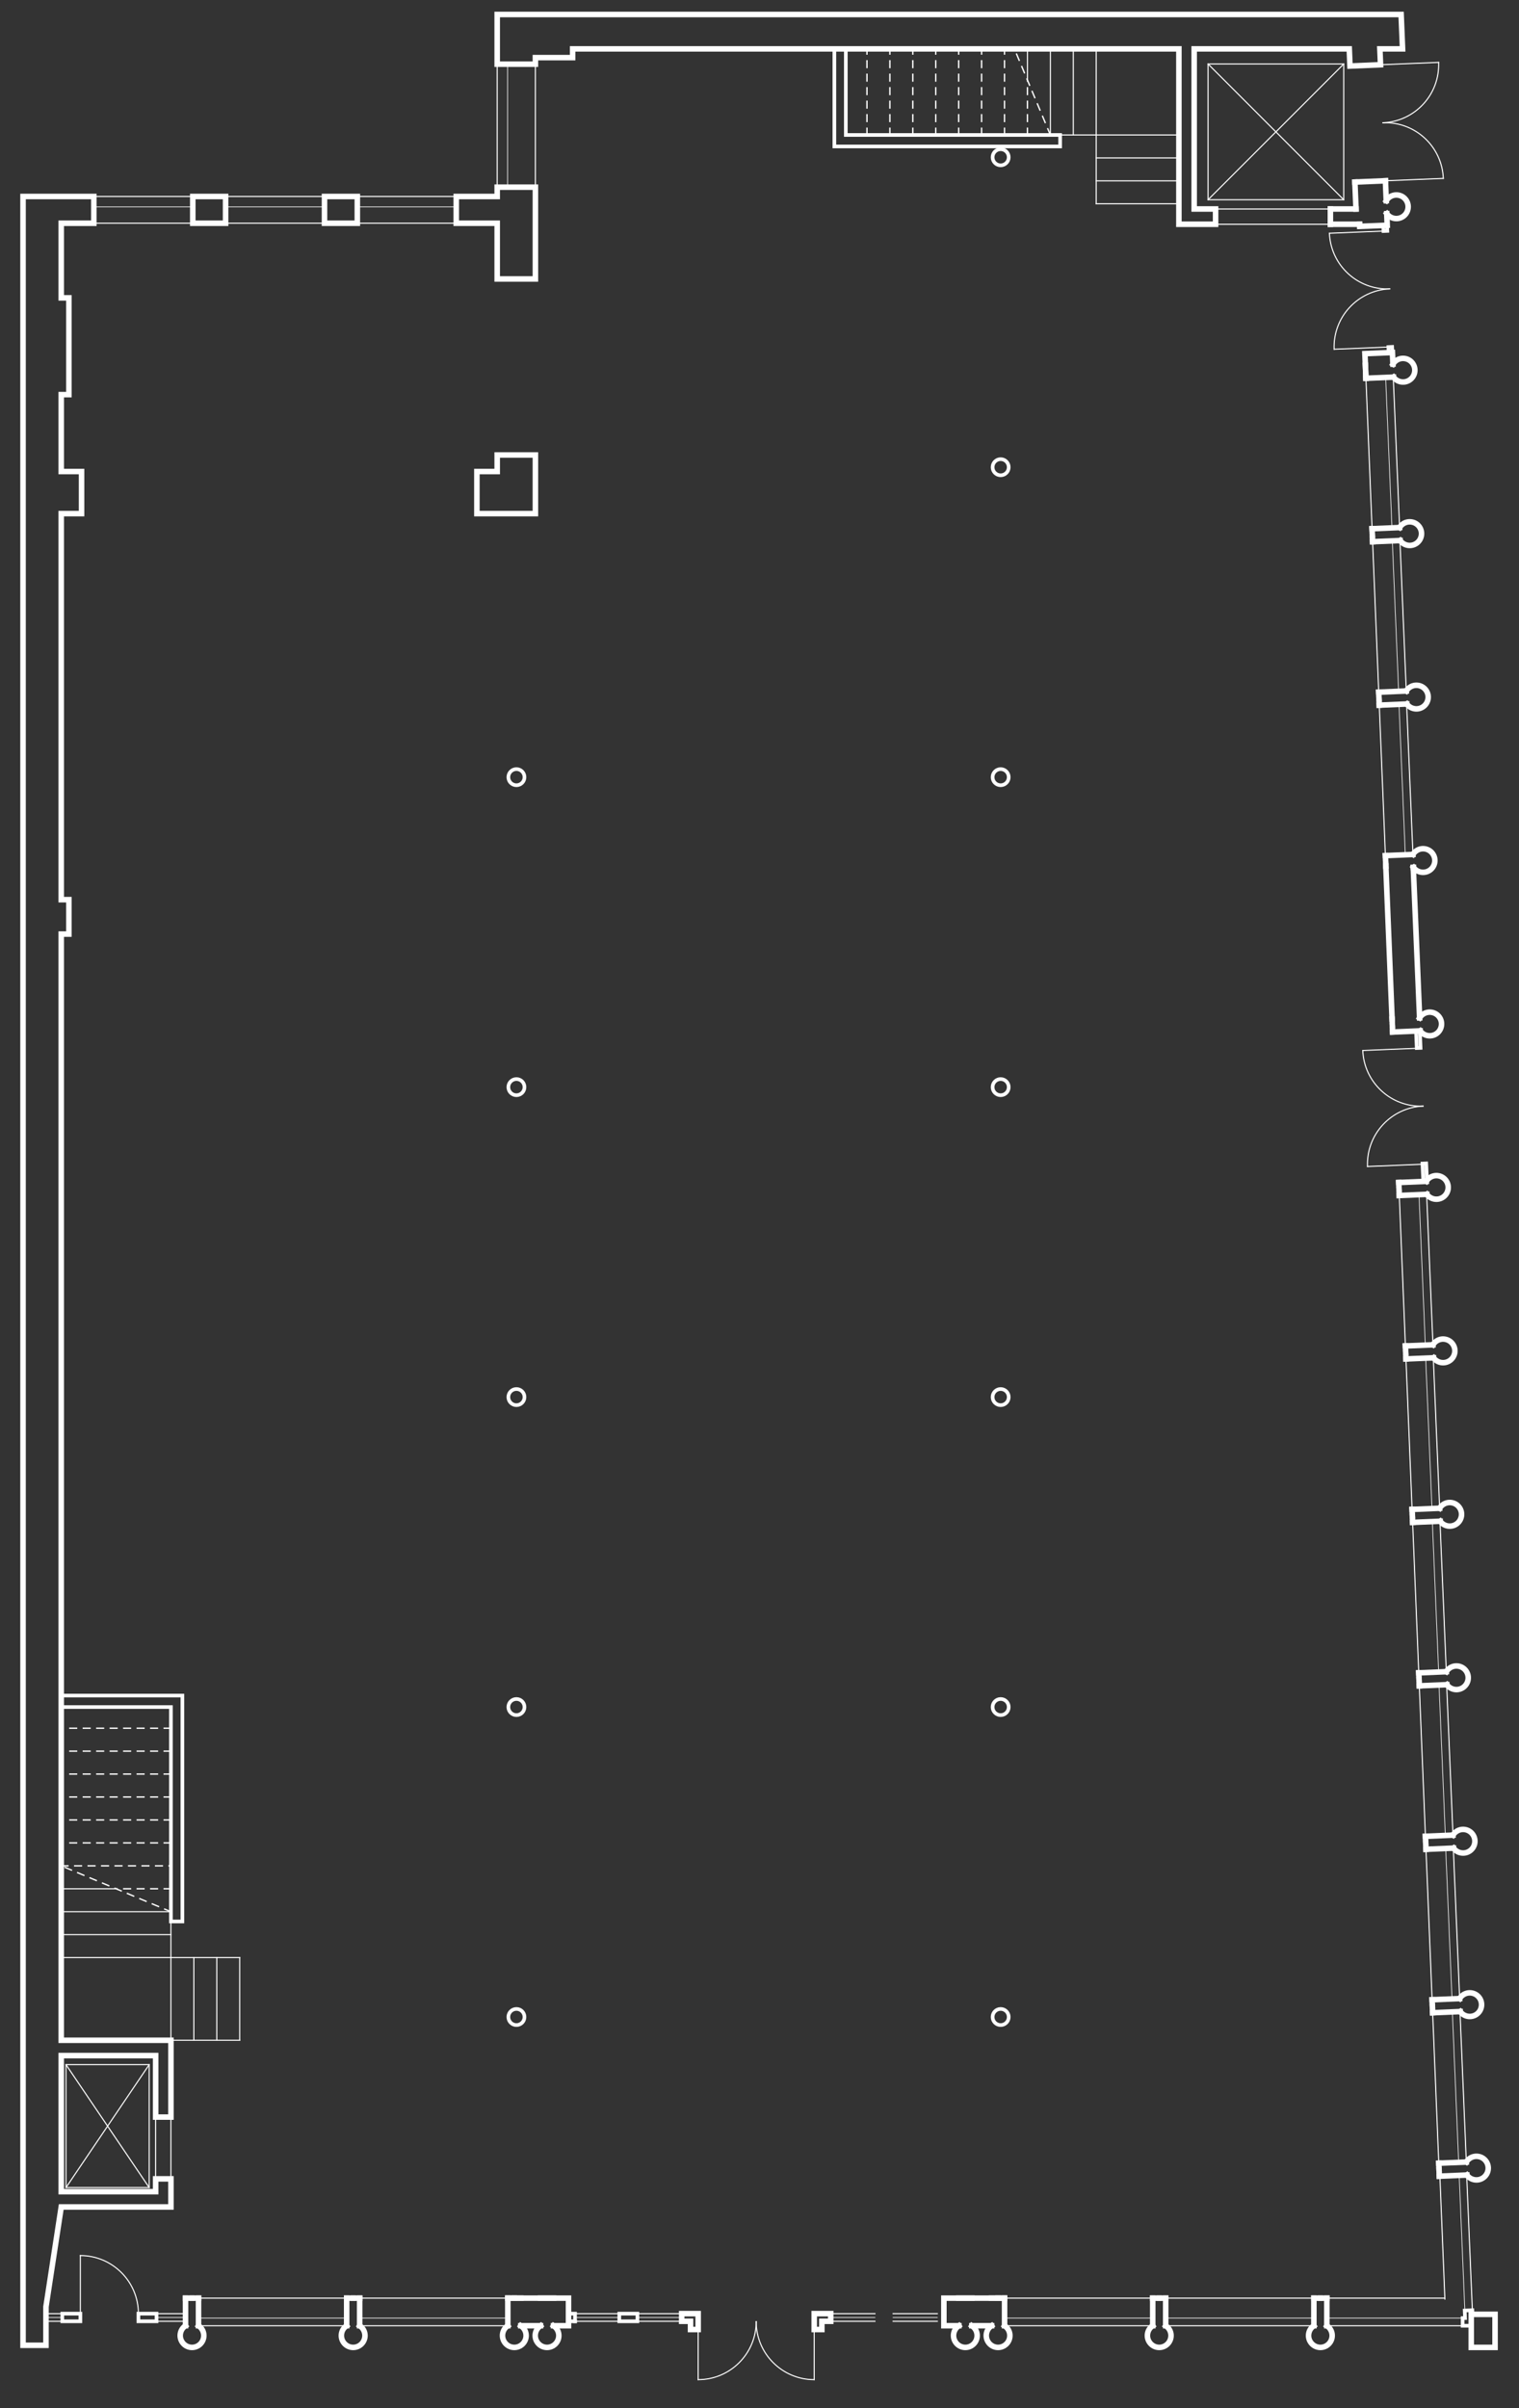 <?xml version="1.0" encoding="utf-8"?>
<!-- Generator: Adobe Illustrator 22.0.1, SVG Export Plug-In . SVG Version: 6.00 Build 0)  -->
<svg version="1.1" id="Calque_1" xmlns="http://www.w3.org/2000/svg" xmlns:xlink="http://www.w3.org/1999/xlink" x="0px" y="0px"
	 width="112.69px" height="178.553px" viewBox="0 0 112.69 178.553" enable-background="new 0 0 112.69 178.553"
	 xml:space="preserve">
<rect x="0" y="0" width="112.69" height="178.553" fill="#333333" stroke="none"/>
<g id="Calque_1_1_" display="none">
	<rect x="-5448.787" y="-2865.984" display="inline" width="14640" height="9504"/>
</g>
<g id="INFOS_x24_A4" display="none">
	<g id="POLYLINE_2481_" display="inline">
		<rect x="-233.605" y="-327.984" fill="none" width="595.276" height="841.89"/>
	</g>
</g>
<g id="PLAN_x24_FOND">
</g>
<g id="PLAN_x24_POINTILLE">
	<g id="POLYLINE_314_">
		
			<line fill="none" stroke="#FFFFFF" stroke-width="0.1" stroke-linecap="square" stroke-miterlimit="10" stroke-dasharray="0.5,0.5" x1="12.681" y1="141.747" x2="4.543" y2="138.346"/>
	</g>
	<g id="LINE_109_">
		
			<line fill="none" stroke="#FFFFFF" stroke-width="0.1" stroke-linecap="square" stroke-miterlimit="10" stroke-dasharray="0.5,0.5" x1="4.543" y1="138.346" x2="12.681" y2="138.346"/>
	</g>
	<g id="LINE_108_">
		
			<line fill="none" stroke="#FFFFFF" stroke-width="0.1" stroke-linecap="square" stroke-miterlimit="10" stroke-dasharray="0.5,0.5" x1="12.681" y1="140.046" x2="8.612" y2="140.046"/>
	</g>
	<g id="LINE_107_">
		
			<line fill="none" stroke="#FFFFFF" stroke-width="0.1" stroke-linecap="square" stroke-miterlimit="10" stroke-dasharray="0.5,0.5" x1="12.681" y1="128.141" x2="4.543" y2="128.141"/>
	</g>
	<g id="LINE_106_">
		
			<line fill="none" stroke="#FFFFFF" stroke-width="0.1" stroke-linecap="square" stroke-miterlimit="10" stroke-dasharray="0.5,0.5" x1="12.681" y1="129.842" x2="4.543" y2="129.842"/>
	</g>
	<g id="LINE_105_">
		
			<line fill="none" stroke="#FFFFFF" stroke-width="0.1" stroke-linecap="square" stroke-miterlimit="10" stroke-dasharray="0.5,0.5" x1="12.681" y1="131.542" x2="4.543" y2="131.542"/>
	</g>
	<g id="LINE_104_">
		
			<line fill="none" stroke="#FFFFFF" stroke-width="0.1" stroke-linecap="square" stroke-miterlimit="10" stroke-dasharray="0.5,0.5" x1="12.681" y1="133.243" x2="4.543" y2="133.243"/>
	</g>
	<g id="LINE_103_">
		
			<line fill="none" stroke="#FFFFFF" stroke-width="0.1" stroke-linecap="square" stroke-miterlimit="10" stroke-dasharray="0.5,0.5" x1="12.681" y1="134.944" x2="4.543" y2="134.944"/>
	</g>
	<g id="LINE_102_">
		
			<line fill="none" stroke="#FFFFFF" stroke-width="0.1" stroke-linecap="square" stroke-miterlimit="10" stroke-dasharray="0.5,0.5" x1="12.681" y1="136.645" x2="4.543" y2="136.645"/>
	</g>
	<g id="LINE_101_">
		
			<line fill="none" stroke="#FFFFFF" stroke-width="0.1" stroke-linecap="square" stroke-miterlimit="10" stroke-dasharray="0.5,0.5" x1="76.223" y1="10.008" x2="76.223" y2="5.939"/>
	</g>
	<g id="POLYLINE_313_">
		
			<line fill="none" stroke="#FFFFFF" stroke-width="0.1" stroke-linecap="square" stroke-miterlimit="10" stroke-dasharray="0.5,0.5" x1="77.924" y1="10.008" x2="75.256" y2="3.625"/>
	</g>
	<g id="LINE_100_">
		
			<line fill="none" stroke="#FFFFFF" stroke-width="0.1" stroke-linecap="square" stroke-miterlimit="10" stroke-dasharray="0.5,0.5" x1="64.317" y1="10.008" x2="64.317" y2="3.625"/>
	</g>
	<g id="LINE_99_">
		
			<line fill="none" stroke="#FFFFFF" stroke-width="0.1" stroke-linecap="square" stroke-miterlimit="10" stroke-dasharray="0.5,0.5" x1="66.018" y1="10.008" x2="66.018" y2="3.625"/>
	</g>
	<g id="LINE_98_">
		
			<line fill="none" stroke="#FFFFFF" stroke-width="0.1" stroke-linecap="square" stroke-miterlimit="10" stroke-dasharray="0.5,0.5" x1="67.719" y1="10.008" x2="67.719" y2="3.625"/>
	</g>
	<g id="LINE_97_">
		
			<line fill="none" stroke="#FFFFFF" stroke-width="0.1" stroke-linecap="square" stroke-miterlimit="10" stroke-dasharray="0.5,0.5" x1="69.42" y1="10.008" x2="69.42" y2="3.625"/>
	</g>
	<g id="LINE_96_">
		
			<line fill="none" stroke="#FFFFFF" stroke-width="0.1" stroke-linecap="square" stroke-miterlimit="10" stroke-dasharray="0.5,0.5" x1="71.12" y1="10.008" x2="71.12" y2="3.625"/>
	</g>
	<g id="LINE_95_">
		
			<line fill="none" stroke="#FFFFFF" stroke-width="0.1" stroke-linecap="square" stroke-miterlimit="10" stroke-dasharray="0.5,0.5" x1="72.821" y1="10.008" x2="72.821" y2="3.625"/>
	</g>
	<g id="LINE_94_">
		
			<line fill="none" stroke="#FFFFFF" stroke-width="0.1" stroke-linecap="square" stroke-miterlimit="10" stroke-dasharray="0.5,0.5" x1="74.522" y1="10.008" x2="74.522" y2="3.625"/>
	</g>
</g>
<g id="PLAN_x24_VITRAGE">
	<g id="LINE_152_">
		
			<line fill="none" stroke="#FFFFFF" stroke-width="0.05" stroke-linecap="square" stroke-miterlimit="10" x1="37.657" y1="4.759" x2="37.657" y2="13.879"/>
	</g>
	<g id="POLYLINE_628_">
		
			<line fill="none" stroke="#FFFFFF" stroke-width="0.05" stroke-linecap="square" stroke-miterlimit="10" x1="33.848" y1="15.34" x2="26.509" y2="15.34"/>
	</g>
	<g id="POLYLINE_629_">
		
			<line fill="none" stroke="#FFFFFF" stroke-width="0.05" stroke-linecap="square" stroke-miterlimit="10" x1="14.301" y1="15.34" x2="6.962" y2="15.34"/>
	</g>
	<g id="POLYLINE_630_">
		
			<line fill="none" stroke="#FFFFFF" stroke-width="0.05" stroke-linecap="square" stroke-miterlimit="10" x1="24.074" y1="15.34" x2="16.736" y2="15.34"/>
	</g>
	<g id="LINE_161_">
		
			<line fill="none" stroke="#FFFFFF" stroke-width="0.05" stroke-linecap="square" stroke-miterlimit="10" x1="105.74" y1="99.737" x2="105.271" y2="88.581"/>
	</g>
	<g id="LINE_165_">
		
			<line fill="none" stroke="#FFFFFF" stroke-width="0.05" stroke-linecap="square" stroke-miterlimit="10" x1="104.255" y1="63.379" x2="103.786" y2="52.223"/>
	</g>
	<g id="LINE_172_">
		
			<line fill="none" stroke="#FFFFFF" stroke-width="0.05" stroke-linecap="square" stroke-miterlimit="10" x1="103.76" y1="51.26" x2="103.291" y2="40.104"/>
	</g>
	<g id="LINE_174_">
		
			<line fill="none" stroke="#FFFFFF" stroke-width="0.05" stroke-linecap="square" stroke-miterlimit="10" x1="103.265" y1="39.141" x2="102.796" y2="27.985"/>
	</g>
	<g id="LINE_176_">
		
			<line fill="none" stroke="#FFFFFF" stroke-width="0.05" stroke-linecap="square" stroke-miterlimit="10" x1="108.7" y1="171.959" x2="108.251" y2="161.296"/>
	</g>
	<g id="LINE_180_">
		
			<line fill="none" stroke="#FFFFFF" stroke-width="0.05" stroke-linecap="square" stroke-miterlimit="10" x1="106.235" y1="111.856" x2="105.766" y2="100.7"/>
	</g>
	<g id="LINE_184_">
		
			<line fill="none" stroke="#FFFFFF" stroke-width="0.05" stroke-linecap="square" stroke-miterlimit="10" x1="106.73" y1="123.975" x2="106.261" y2="112.819"/>
	</g>
	<g id="LINE_188_">
		
			<line fill="none" stroke="#FFFFFF" stroke-width="0.05" stroke-linecap="square" stroke-miterlimit="10" x1="107.225" y1="136.094" x2="106.756" y2="124.938"/>
	</g>
	<g id="LINE_192_">
		
			<line fill="none" stroke="#FFFFFF" stroke-width="0.05" stroke-linecap="square" stroke-miterlimit="10" x1="107.72" y1="148.213" x2="107.251" y2="137.058"/>
	</g>
	<g id="LINE_193_">
		
			<line fill="none" stroke="#FFFFFF" stroke-width="0.05" stroke-linecap="square" stroke-miterlimit="10" x1="108.215" y1="160.332" x2="107.746" y2="149.177"/>
	</g>
	<g id="LINE_199_">
		
			<line fill="none" stroke="#FFFFFF" stroke-width="0.05" stroke-linecap="square" stroke-miterlimit="10" x1="98.435" y1="171.879" x2="108.481" y2="171.879"/>
	</g>
	<g id="LINE_202_">
		
			<line fill="none" stroke="#FFFFFF" stroke-width="0.05" stroke-linecap="square" stroke-miterlimit="10" x1="4.621" y1="171.834" x2="3.41" y2="171.834"/>
	</g>
	<g id="LINE_203_">
		
			<line fill="none" stroke="#FFFFFF" stroke-width="0.05" stroke-linecap="square" stroke-miterlimit="10" x1="13.763" y1="171.834" x2="11.611" y2="171.834"/>
	</g>
	<g id="LINE_212_">
		
			<line fill="none" stroke="#FFFFFF" stroke-width="0.05" stroke-linecap="square" stroke-miterlimit="10" x1="69.538" y1="171.834" x2="66.254" y2="171.834"/>
	</g>
	<g id="LINE_213_">
		
			<line fill="none" stroke="#FFFFFF" stroke-width="0.05" stroke-linecap="square" stroke-miterlimit="10" x1="64.912" y1="171.834" x2="61.628" y2="171.834"/>
	</g>
	<g id="LINE_214_">
		
			<line fill="none" stroke="#FFFFFF" stroke-width="0.05" stroke-linecap="square" stroke-miterlimit="10" x1="74.526" y1="171.879" x2="85.517" y2="171.879"/>
	</g>
	<g id="LINE_217_">
		
			<line fill="none" stroke="#FFFFFF" stroke-width="0.05" stroke-linecap="square" stroke-miterlimit="10" x1="86.48" y1="171.879" x2="97.472" y2="171.879"/>
	</g>
	<g id="LINE_218_">
		
			<line fill="none" stroke="#FFFFFF" stroke-width="0.05" stroke-linecap="square" stroke-miterlimit="10" x1="25.718" y1="171.879" x2="14.727" y2="171.879"/>
	</g>
	<g id="LINE_221_">
		
			<line fill="none" stroke="#FFFFFF" stroke-width="0.05" stroke-linecap="square" stroke-miterlimit="10" x1="37.673" y1="171.879" x2="26.682" y2="171.879"/>
	</g>
	<g id="LINE_222_">
		
			<line fill="none" stroke="#FFFFFF" stroke-width="0.05" stroke-linecap="square" stroke-miterlimit="10" x1="47.287" y1="171.834" x2="50.571" y2="171.834"/>
	</g>
	<g id="LINE_223_">
		
			<line fill="none" stroke="#FFFFFF" stroke-width="0.05" stroke-linecap="square" stroke-miterlimit="10" x1="42.66" y1="171.834" x2="45.944" y2="171.834"/>
	</g>
</g>
<g id="PLAN_x24_MOBILIER">
</g>
<g id="PLAN_x24_DETAIL">
	<g id="POLYLINE_238_">
		
			<line fill="none" stroke="#FFFFFF" stroke-width="0.08" stroke-linecap="square" stroke-miterlimit="10" x1="102.775" y1="13.403" x2="107.076" y2="13.228"/>
	</g>
	<g id="ARC_21_">
		<path fill="none" stroke="#FFFFFF" stroke-width="0.08" stroke-linecap="square" stroke-miterlimit="10" d="M107.076,13.228
			c-0.097-2.375-2.101-4.223-4.476-4.126"/>
	</g>
	<g id="ARC_20_">
		<path fill="none" stroke="#FFFFFF" stroke-width="0.08" stroke-linecap="square" stroke-miterlimit="10" d="M102.6,9.102
			c2.375-0.097,4.223-2.101,4.126-4.476"/>
	</g>
	<g id="POLYLINE_237_">
		
			<line fill="none" stroke="#FFFFFF" stroke-width="0.08" stroke-linecap="square" stroke-miterlimit="10" x1="106.726" y1="4.626" x2="102.425" y2="4.801"/>
	</g>
	<g id="POLYLINE_236_">
		
			<line fill="none" stroke="#FFFFFF" stroke-width="0.08" stroke-linecap="square" stroke-miterlimit="10" x1="103.277" y1="25.721" x2="98.976" y2="25.896"/>
	</g>
	<g id="ARC_19_">
		<path fill="none" stroke="#FFFFFF" stroke-width="0.08" stroke-linecap="square" stroke-miterlimit="10" d="M103.102,21.42
			c-2.375,0.097-4.223,2.101-4.126,4.476"/>
	</g>
	<g id="ARC_18_">
		<path fill="none" stroke="#FFFFFF" stroke-width="0.08" stroke-linecap="square" stroke-miterlimit="10" d="M98.625,17.294
			c0.097,2.375,2.101,4.223,4.476,4.126"/>
	</g>
	<g id="POLYLINE_235_">
		
			<line fill="none" stroke="#FFFFFF" stroke-width="0.08" stroke-linecap="square" stroke-miterlimit="10" x1="98.625" y1="17.294" x2="102.927" y2="17.119"/>
	</g>
	<g id="POLYLINE_234_">
		
			<line fill="none" stroke="#FFFFFF" stroke-width="0.08" stroke-linecap="square" stroke-miterlimit="10" x1="105.402" y1="77.715" x2="101.1" y2="77.89"/>
	</g>
	<g id="ARC_17_">
		<path fill="none" stroke="#FFFFFF" stroke-width="0.08" stroke-linecap="square" stroke-miterlimit="10" d="M101.1,77.89
			c0.097,2.375,2.101,4.223,4.476,4.126"/>
	</g>
	<g id="ARC_14_">
		<path fill="none" stroke="#FFFFFF" stroke-width="0.08" stroke-linecap="square" stroke-miterlimit="10" d="M105.577,82.016
			c-2.375,0.097-4.223,2.101-4.126,4.476"/>
	</g>
	<g id="POLYLINE_233_">
		
			<line fill="none" stroke="#FFFFFF" stroke-width="0.08" stroke-linecap="square" stroke-miterlimit="10" x1="101.451" y1="86.492" x2="105.752" y2="86.317"/>
	</g>
	<g id="POLYLINE_232_">
		
			<line fill="none" stroke="#FFFFFF" stroke-width="0.08" stroke-linecap="square" stroke-miterlimit="10" x1="78.647" y1="10.008" x2="87.458" y2="10.008"/>
	</g>
	<g id="POLYLINE_231_">
		
			<line fill="none" stroke="#FFFFFF" stroke-width="0.08" stroke-linecap="square" stroke-miterlimit="10" x1="87.458" y1="10.008" x2="87.458" y2="15.11"/>
	</g>
	<g id="POLYLINE_230_">
		
			<line fill="none" stroke="#FFFFFF" stroke-width="0.08" stroke-linecap="square" stroke-miterlimit="10" x1="87.458" y1="15.11" x2="81.325" y2="15.11"/>
	</g>
	<g id="POLYLINE_229_">
		
			<line fill="none" stroke="#FFFFFF" stroke-width="0.08" stroke-linecap="square" stroke-miterlimit="10" x1="81.325" y1="15.11" x2="81.325" y2="10.008"/>
	</g>
	<g id="POLYLINE_228_">
		
			<line fill="none" stroke="#FFFFFF" stroke-width="0.08" stroke-linecap="square" stroke-miterlimit="10" x1="81.325" y1="10.008" x2="81.325" y2="3.625"/>
	</g>
	<g id="POLYLINE_227_">
		
			<line fill="none" stroke="#FFFFFF" stroke-width="0.08" stroke-linecap="square" stroke-miterlimit="10" x1="60.404" y1="172.139" x2="60.404" y2="176.444"/>
	</g>
	<g id="ARC_9_">
		<path fill="none" stroke="#FFFFFF" stroke-width="0.08" stroke-linecap="square" stroke-miterlimit="10" d="M56.099,172.139
			c0,2.377,1.927,4.305,4.305,4.305"/>
	</g>
	<g id="ARC_8_">
		<path fill="none" stroke="#FFFFFF" stroke-width="0.08" stroke-linecap="square" stroke-miterlimit="10" d="M51.795,176.444
			c2.377,0,4.305-1.927,4.305-4.305"/>
	</g>
	<g id="POLYLINE_226_">
		
			<line fill="none" stroke="#FFFFFF" stroke-width="0.08" stroke-linecap="square" stroke-miterlimit="10" x1="51.795" y1="176.444" x2="51.795" y2="172.139"/>
	</g>
	<g id="POLYLINE_225_">
		
			<line fill="none" stroke="#FFFFFF" stroke-width="0.08" stroke-linecap="square" stroke-miterlimit="10" x1="12.681" y1="142.471" x2="12.681" y2="151.281"/>
	</g>
	<g id="POLYLINE_224_">
		
			<line fill="none" stroke="#FFFFFF" stroke-width="0.08" stroke-linecap="square" stroke-miterlimit="10" x1="12.681" y1="151.281" x2="17.783" y2="151.281"/>
	</g>
	<g id="POLYLINE_223_">
		
			<line fill="none" stroke="#FFFFFF" stroke-width="0.08" stroke-linecap="square" stroke-miterlimit="10" x1="17.783" y1="151.281" x2="17.783" y2="145.149"/>
	</g>
	<g id="POLYLINE_222_">
		
			<line fill="none" stroke="#FFFFFF" stroke-width="0.08" stroke-linecap="square" stroke-miterlimit="10" x1="17.783" y1="145.149" x2="12.681" y2="145.149"/>
	</g>
	<g id="POLYLINE_221_">
		
			<line fill="none" stroke="#FFFFFF" stroke-width="0.08" stroke-linecap="square" stroke-miterlimit="10" x1="12.681" y1="145.149" x2="4.543" y2="145.149"/>
	</g>
	<g id="LINE_35_">
		
			<line fill="none" stroke="#FFFFFF" stroke-width="0.08" stroke-linecap="square" stroke-miterlimit="10" x1="8.612" y1="140.046" x2="4.543" y2="140.046"/>
	</g>
	<g id="POLYLINE_220_">
		
			<line fill="none" stroke="#FFFFFF" stroke-width="0.08" stroke-linecap="square" stroke-miterlimit="10" x1="16.082" y1="151.281" x2="16.082" y2="145.149"/>
	</g>
	<g id="POLYLINE_219_">
		
			<line fill="none" stroke="#FFFFFF" stroke-width="0.08" stroke-linecap="square" stroke-miterlimit="10" x1="14.382" y1="151.281" x2="14.382" y2="145.149"/>
	</g>
	<g id="POLYLINE_218_">
		
			<line fill="none" stroke="#FFFFFF" stroke-width="0.08" stroke-linecap="square" stroke-miterlimit="10" x1="98.698" y1="16.629" x2="90.181" y2="16.629"/>
	</g>
	<g id="POLYLINE_217_">
		
			<line fill="none" stroke="#FFFFFF" stroke-width="0.08" stroke-linecap="square" stroke-miterlimit="10" x1="98.698" y1="15.496" x2="90.181" y2="15.496"/>
	</g>
	<g id="POLYLINE_216_">
		
			<line fill="none" stroke="#FFFFFF" stroke-width="0.08" stroke-linecap="square" stroke-miterlimit="10" x1="11.547" y1="161.557" x2="11.547" y2="156.975"/>
	</g>
	<g id="POLYLINE_215_">
		
			<line fill="none" stroke="#FFFFFF" stroke-width="0.08" stroke-linecap="square" stroke-miterlimit="10" x1="12.681" y1="156.975" x2="12.681" y2="161.557"/>
	</g>
	<g id="POLYLINE_214_">
		
			<line fill="none" stroke="#FFFFFF" stroke-width="0.08" stroke-linecap="square" stroke-miterlimit="10" x1="11.067" y1="153.087" x2="4.896" y2="162.201"/>
	</g>
	<g id="POLYLINE_213_">
		
			<line fill="none" stroke="#FFFFFF" stroke-width="0.08" stroke-linecap="square" stroke-miterlimit="10" x1="11.067" y1="162.201" x2="4.896" y2="153.087"/>
	</g>
	<g id="POLYLINE_212_">
		
			<rect x="4.896" y="153.087" fill="none" stroke="#FFFFFF" stroke-width="0.08" stroke-linecap="square" stroke-miterlimit="10" width="6.171" height="9.114"/>
	</g>
	<g id="POLYLINE_211_">
		
			<line fill="none" stroke="#FFFFFF" stroke-width="0.08" stroke-linecap="square" stroke-miterlimit="10" x1="99.687" y1="4.745" x2="89.623" y2="14.809"/>
	</g>
	<g id="POLYLINE_210_">
		
			<line fill="none" stroke="#FFFFFF" stroke-width="0.08" stroke-linecap="square" stroke-miterlimit="10" x1="89.623" y1="4.745" x2="99.687" y2="14.809"/>
	</g>
	<g id="POLYLINE_209_">
		
			<rect x="89.623" y="4.745" fill="none" stroke="#FFFFFF" stroke-width="0.08" stroke-linecap="square" stroke-miterlimit="10" width="10.064" height="10.064"/>
	</g>
	<g id="LINE_34_">
		
			<line fill="none" stroke="#FFFFFF" stroke-width="0.08" stroke-linecap="square" stroke-miterlimit="10" x1="12.681" y1="141.747" x2="4.543" y2="141.747"/>
	</g>
	<g id="LINE_33_">
		
			<line fill="none" stroke="#FFFFFF" stroke-width="0.08" stroke-linecap="square" stroke-miterlimit="10" x1="12.681" y1="143.448" x2="4.543" y2="143.448"/>
	</g>
	<g id="LINE_32_">
		
			<line fill="none" stroke="#FFFFFF" stroke-width="0.08" stroke-linecap="square" stroke-miterlimit="10" x1="39.72" y1="4.759" x2="39.72" y2="13.879"/>
	</g>
	<g id="LINE_31_">
		
			<line fill="none" stroke="#FFFFFF" stroke-width="0.08" stroke-linecap="square" stroke-miterlimit="10" x1="36.885" y1="4.759" x2="36.885" y2="13.879"/>
	</g>
	<g id="POLYLINE_208_">
		
			<line fill="none" stroke="#FFFFFF" stroke-width="0.08" stroke-linecap="square" stroke-miterlimit="10" x1="14.301" y1="16.553" x2="6.962" y2="16.553"/>
	</g>
	<g id="POLYLINE_207_">
		
			<line fill="none" stroke="#FFFFFF" stroke-width="0.08" stroke-linecap="square" stroke-miterlimit="10" x1="24.074" y1="16.553" x2="16.736" y2="16.553"/>
	</g>
	<g id="POLYLINE_206_">
		
			<line fill="none" stroke="#FFFFFF" stroke-width="0.08" stroke-linecap="square" stroke-miterlimit="10" x1="33.848" y1="16.553" x2="26.509" y2="16.553"/>
	</g>
	<g id="POLYLINE_205_">
		
			<line fill="none" stroke="#FFFFFF" stroke-width="0.08" stroke-linecap="square" stroke-miterlimit="10" x1="33.848" y1="14.569" x2="26.509" y2="14.569"/>
	</g>
	<g id="POLYLINE_204_">
		
			<line fill="none" stroke="#FFFFFF" stroke-width="0.08" stroke-linecap="square" stroke-miterlimit="10" x1="24.074" y1="14.569" x2="16.736" y2="14.569"/>
	</g>
	<g id="POLYLINE_203_">
		
			<line fill="none" stroke="#FFFFFF" stroke-width="0.08" stroke-linecap="square" stroke-miterlimit="10" x1="14.301" y1="14.569" x2="6.962" y2="14.569"/>
	</g>
	<g id="LINE_30_">
		
			<line fill="none" stroke="#FFFFFF" stroke-width="0.08" stroke-linecap="square" stroke-miterlimit="10" x1="106.307" y1="99.713" x2="105.837" y2="88.557"/>
	</g>
	<g id="POLYLINE_202_">
		
			<line fill="none" stroke="#FFFFFF" stroke-width="0.08" stroke-linecap="square" stroke-miterlimit="10" x1="103.801" y1="88.456" x2="104.264" y2="99.799"/>
	</g>
	<g id="LINE_29_">
		
			<line fill="none" stroke="#FFFFFF" stroke-width="0.08" stroke-linecap="square" stroke-miterlimit="10" x1="104.822" y1="63.355" x2="104.352" y2="52.2"/>
	</g>
	<g id="POLYLINE_201_">
		
			<line fill="none" stroke="#FFFFFF" stroke-width="0.08" stroke-linecap="square" stroke-miterlimit="10" x1="102.316" y1="52.099" x2="102.779" y2="63.441"/>
	</g>
	<g id="POLYLINE_200_">
		
			<line fill="none" stroke="#FFFFFF" stroke-width="0.08" stroke-linecap="square" stroke-miterlimit="10" x1="101.821" y1="39.98" x2="102.284" y2="51.322"/>
	</g>
	<g id="LINE_28_">
		
			<line fill="none" stroke="#FFFFFF" stroke-width="0.08" stroke-linecap="square" stroke-miterlimit="10" x1="104.327" y1="51.236" x2="103.857" y2="40.08"/>
	</g>
	<g id="POLYLINE_199_">
		
			<line fill="none" stroke="#FFFFFF" stroke-width="0.08" stroke-linecap="square" stroke-miterlimit="10" x1="101.326" y1="27.86" x2="101.789" y2="39.203"/>
	</g>
	<g id="LINE_27_">
		
			<line fill="none" stroke="#FFFFFF" stroke-width="0.08" stroke-linecap="square" stroke-miterlimit="10" x1="103.832" y1="39.117" x2="103.362" y2="27.961"/>
	</g>
	<g id="POLYLINE_198_">
		
			<line fill="none" stroke="#FFFFFF" stroke-width="0.08" stroke-linecap="square" stroke-miterlimit="10" x1="106.813" y1="161.171" x2="107.192" y2="170.469"/>
	</g>
	<g id="LINE_26_">
		
			<line fill="none" stroke="#FFFFFF" stroke-width="0.08" stroke-linecap="square" stroke-miterlimit="10" x1="109.277" y1="172.428" x2="108.807" y2="161.272"/>
	</g>
	<g id="POLYLINE_197_">
		
			<line fill="none" stroke="#FFFFFF" stroke-width="0.08" stroke-linecap="square" stroke-miterlimit="10" x1="104.296" y1="100.575" x2="104.759" y2="111.918"/>
	</g>
	<g id="LINE_25_">
		
			<line fill="none" stroke="#FFFFFF" stroke-width="0.08" stroke-linecap="square" stroke-miterlimit="10" x1="106.802" y1="111.832" x2="106.332" y2="100.676"/>
	</g>
	<g id="POLYLINE_196_">
		
			<line fill="none" stroke="#FFFFFF" stroke-width="0.08" stroke-linecap="square" stroke-miterlimit="10" x1="104.791" y1="112.695" x2="105.254" y2="124.037"/>
	</g>
	<g id="LINE_24_">
		
			<line fill="none" stroke="#FFFFFF" stroke-width="0.08" stroke-linecap="square" stroke-miterlimit="10" x1="107.297" y1="123.951" x2="106.827" y2="112.795"/>
	</g>
	<g id="POLYLINE_195_">
		
			<line fill="none" stroke="#FFFFFF" stroke-width="0.08" stroke-linecap="square" stroke-miterlimit="10" x1="105.286" y1="124.814" x2="105.749" y2="136.156"/>
	</g>
	<g id="LINE_23_">
		
			<line fill="none" stroke="#FFFFFF" stroke-width="0.08" stroke-linecap="square" stroke-miterlimit="10" x1="107.792" y1="136.07" x2="107.322" y2="124.915"/>
	</g>
	<g id="POLYLINE_194_">
		
			<line fill="none" stroke="#FFFFFF" stroke-width="0.08" stroke-linecap="square" stroke-miterlimit="10" x1="105.781" y1="136.933" x2="106.244" y2="148.275"/>
	</g>
	<g id="LINE_22_">
		
			<line fill="none" stroke="#FFFFFF" stroke-width="0.08" stroke-linecap="square" stroke-miterlimit="10" x1="108.287" y1="148.189" x2="107.817" y2="137.034"/>
	</g>
	<g id="LINE_21_">
		
			<line fill="none" stroke="#FFFFFF" stroke-width="0.08" stroke-linecap="square" stroke-miterlimit="10" x1="108.782" y1="160.309" x2="108.312" y2="149.153"/>
	</g>
	<g id="POLYLINE_193_">
		
			<line fill="none" stroke="#FFFFFF" stroke-width="0.08" stroke-linecap="square" stroke-miterlimit="10" x1="106.276" y1="149.052" x2="106.739" y2="160.395"/>
	</g>
	<g id="POLYLINE_192_">
		
			<line fill="none" stroke="#FFFFFF" stroke-width="0.08" stroke-linecap="square" stroke-miterlimit="10" x1="98.435" y1="170.401" x2="107.147" y2="170.401"/>
	</g>
	<g id="LINE_20_">
		
			<line fill="none" stroke="#FFFFFF" stroke-width="0.08" stroke-linecap="square" stroke-miterlimit="10" x1="98.435" y1="172.446" x2="108.481" y2="172.446"/>
	</g>
	<g id="POLYLINE_191_">
		
			<line fill="none" stroke="#FFFFFF" stroke-width="0.08" stroke-linecap="square" stroke-miterlimit="10" x1="4.621" y1="172.117" x2="3.41" y2="172.117"/>
	</g>
	<g id="LINE_19_">
		
			<line fill="none" stroke="#FFFFFF" stroke-width="0.08" stroke-linecap="square" stroke-miterlimit="10" x1="13.763" y1="172.117" x2="11.611" y2="172.117"/>
	</g>
	<g id="LINE_18_">
		
			<line fill="none" stroke="#FFFFFF" stroke-width="0.08" stroke-linecap="square" stroke-miterlimit="10" x1="4.621" y1="171.55" x2="3.41" y2="171.55"/>
	</g>
	<g id="LINE_17_">
		
			<line fill="none" stroke="#FFFFFF" stroke-width="0.08" stroke-linecap="square" stroke-miterlimit="10" x1="13.763" y1="171.55" x2="11.611" y2="171.55"/>
	</g>
	<g id="POLYLINE_190_">
		
			<line fill="none" stroke="#FFFFFF" stroke-width="0.08" stroke-linecap="square" stroke-miterlimit="10" x1="5.963" y1="171.55" x2="5.963" y2="167.246"/>
	</g>
	<g id="ARC_7_">
		<path fill="none" stroke="#FFFFFF" stroke-width="0.08" stroke-linecap="square" stroke-miterlimit="10" d="M10.268,171.55
			c0-2.377-1.927-4.305-4.305-4.305"/>
	</g>
	<g id="POLYLINE_189_">
		
			<line fill="none" stroke="#FFFFFF" stroke-width="0.08" stroke-linecap="square" stroke-miterlimit="10" x1="69.538" y1="171.55" x2="66.254" y2="171.55"/>
	</g>
	<g id="POLYLINE_188_">
		
			<line fill="none" stroke="#FFFFFF" stroke-width="0.08" stroke-linecap="square" stroke-miterlimit="10" x1="64.912" y1="171.55" x2="61.628" y2="171.55"/>
	</g>
	<g id="LINE_16_">
		
			<line fill="none" stroke="#FFFFFF" stroke-width="0.08" stroke-linecap="square" stroke-miterlimit="10" x1="69.538" y1="172.117" x2="66.254" y2="172.117"/>
	</g>
	<g id="LINE_15_">
		
			<line fill="none" stroke="#FFFFFF" stroke-width="0.08" stroke-linecap="square" stroke-miterlimit="10" x1="64.912" y1="172.117" x2="61.628" y2="172.117"/>
	</g>
	<g id="LINE_14_">
		
			<line fill="none" stroke="#FFFFFF" stroke-width="0.08" stroke-linecap="square" stroke-miterlimit="10" x1="74.526" y1="172.446" x2="85.517" y2="172.446"/>
	</g>
	<g id="LINE_13_">
		
			<line fill="none" stroke="#FFFFFF" stroke-width="0.08" stroke-linecap="square" stroke-miterlimit="10" x1="86.48" y1="172.446" x2="97.472" y2="172.446"/>
	</g>
	<g id="POLYLINE_187_">
		
			<line fill="none" stroke="#FFFFFF" stroke-width="0.08" stroke-linecap="square" stroke-miterlimit="10" x1="74.526" y1="170.401" x2="85.517" y2="170.401"/>
	</g>
	<g id="POLYLINE_186_">
		
			<line fill="none" stroke="#FFFFFF" stroke-width="0.08" stroke-linecap="square" stroke-miterlimit="10" x1="86.48" y1="170.401" x2="97.472" y2="170.401"/>
	</g>
	<g id="POLYLINE_185_">
		
			<line fill="none" stroke="#FFFFFF" stroke-width="0.08" stroke-linecap="square" stroke-miterlimit="10" x1="25.718" y1="170.401" x2="14.727" y2="170.401"/>
	</g>
	<g id="POLYLINE_184_">
		
			<line fill="none" stroke="#FFFFFF" stroke-width="0.08" stroke-linecap="square" stroke-miterlimit="10" x1="37.673" y1="170.401" x2="26.682" y2="170.401"/>
	</g>
	<g id="LINE_12_">
		
			<line fill="none" stroke="#FFFFFF" stroke-width="0.08" stroke-linecap="square" stroke-miterlimit="10" x1="25.718" y1="172.446" x2="14.727" y2="172.446"/>
	</g>
	<g id="LINE_11_">
		
			<line fill="none" stroke="#FFFFFF" stroke-width="0.08" stroke-linecap="square" stroke-miterlimit="10" x1="37.673" y1="172.446" x2="26.682" y2="172.446"/>
	</g>
	<g id="LINE_10_">
		
			<line fill="none" stroke="#FFFFFF" stroke-width="0.08" stroke-linecap="square" stroke-miterlimit="10" x1="47.287" y1="172.117" x2="50.571" y2="172.117"/>
	</g>
	<g id="LINE_9_">
		
			<line fill="none" stroke="#FFFFFF" stroke-width="0.08" stroke-linecap="square" stroke-miterlimit="10" x1="42.66" y1="172.117" x2="45.944" y2="172.117"/>
	</g>
	<g id="POLYLINE_183_">
		
			<line fill="none" stroke="#FFFFFF" stroke-width="0.08" stroke-linecap="square" stroke-miterlimit="10" x1="47.287" y1="171.55" x2="50.571" y2="171.55"/>
	</g>
	<g id="POLYLINE_182_">
		
			<line fill="none" stroke="#FFFFFF" stroke-width="0.08" stroke-linecap="square" stroke-miterlimit="10" x1="42.66" y1="171.55" x2="45.944" y2="171.55"/>
	</g>
	<g id="POLYLINE_181_">
		
			<line fill="none" stroke="#FFFFFF" stroke-width="0.08" stroke-linecap="square" stroke-miterlimit="10" x1="87.458" y1="13.409" x2="81.325" y2="13.409"/>
	</g>
	<g id="POLYLINE_180_">
		
			<line fill="none" stroke="#FFFFFF" stroke-width="0.08" stroke-linecap="square" stroke-miterlimit="10" x1="87.458" y1="11.708" x2="81.325" y2="11.708"/>
	</g>
	<g id="LINE_8_">
		
			<line fill="none" stroke="#FFFFFF" stroke-width="0.08" stroke-linecap="square" stroke-miterlimit="10" x1="76.223" y1="5.939" x2="76.223" y2="3.625"/>
	</g>
	<g id="LINE_7_">
		
			<line fill="none" stroke="#FFFFFF" stroke-width="0.08" stroke-linecap="square" stroke-miterlimit="10" x1="77.924" y1="10.008" x2="77.924" y2="3.625"/>
	</g>
	<g id="LINE_5_">
		
			<line fill="none" stroke="#FFFFFF" stroke-width="0.08" stroke-linecap="square" stroke-miterlimit="10" x1="79.624" y1="10.008" x2="79.624" y2="3.625"/>
	</g>
</g>
<g id="PLAN_x24_CLOISON_TRANSLUCIDE">
</g>
<g id="PLAN_x24_CLOISON_1.3">
</g>
<g id="PLAN_x24_CLOISON_1.2">
</g>
<g id="PLAN_x24_CLOISON_1.1">
</g>
<g id="PLAN_x24_STRUCTURE_2.3">
	<g id="POLYLINE_309_">
		
			<line fill="none" stroke="#FFFFFF" stroke-width="0.27" stroke-linecap="square" stroke-miterlimit="10" x1="42.176" y1="172.117" x2="42.66" y2="172.117"/>
	</g>
	<g id="POLYLINE_308_">
		<polyline fill="none" stroke="#FFFFFF" stroke-width="0.27" stroke-linecap="square" stroke-miterlimit="10" points="
			42.66,172.117 42.66,171.55 42.176,171.55 		"/>
	</g>
	<g id="CIRCLE_38_">
		<path fill="none" stroke="#FFFFFF" stroke-width="0.27" stroke-linecap="square" stroke-miterlimit="10" d="M73.638,34.643
			c0-0.33,0.268-0.598,0.598-0.598s0.598,0.268,0.598,0.598s-0.268,0.598-0.598,0.598S73.638,34.973,73.638,34.643L73.638,34.643z"
			/>
	</g>
	<g id="CIRCLE_37_">
		<path fill="none" stroke="#FFFFFF" stroke-width="0.27" stroke-linecap="square" stroke-miterlimit="10" d="M73.638,80.608
			c0-0.33,0.268-0.598,0.598-0.598s0.598,0.268,0.598,0.598s-0.268,0.598-0.598,0.598S73.638,80.938,73.638,80.608L73.638,80.608z"
			/>
	</g>
	<g id="CIRCLE_36_">
		<path fill="none" stroke="#FFFFFF" stroke-width="0.27" stroke-linecap="square" stroke-miterlimit="10" d="M73.638,57.625
			c0-0.33,0.268-0.598,0.598-0.598s0.598,0.268,0.598,0.598s-0.268,0.598-0.598,0.598S73.638,57.956,73.638,57.625L73.638,57.625z"
			/>
	</g>
	<g id="CIRCLE_35_">
		<path fill="none" stroke="#FFFFFF" stroke-width="0.27" stroke-linecap="square" stroke-miterlimit="10" d="M73.638,11.661
			c0-0.33,0.268-0.598,0.598-0.598s0.598,0.268,0.598,0.598s-0.268,0.598-0.598,0.598S73.638,11.991,73.638,11.661L73.638,11.661z"
			/>
	</g>
	<g id="CIRCLE_34_">
		<path fill="none" stroke="#FFFFFF" stroke-width="0.27" stroke-linecap="square" stroke-miterlimit="10" d="M37.714,149.555
			c0-0.33,0.268-0.598,0.598-0.598s0.598,0.268,0.598,0.598s-0.268,0.598-0.598,0.598S37.714,149.885,37.714,149.555L37.714,149.555
			z"/>
	</g>
	<g id="CIRCLE_33_">
		<path fill="none" stroke="#FFFFFF" stroke-width="0.27" stroke-linecap="square" stroke-miterlimit="10" d="M73.638,149.555
			c0-0.33,0.268-0.598,0.598-0.598s0.598,0.268,0.598,0.598s-0.268,0.598-0.598,0.598S73.638,149.885,73.638,149.555L73.638,149.555
			z"/>
	</g>
	<g id="CIRCLE_32_">
		<path fill="none" stroke="#FFFFFF" stroke-width="0.27" stroke-linecap="square" stroke-miterlimit="10" d="M37.714,126.573
			c0-0.33,0.268-0.598,0.598-0.598s0.598,0.268,0.598,0.598s-0.268,0.598-0.598,0.598S37.714,126.903,37.714,126.573L37.714,126.573
			z"/>
	</g>
	<g id="CIRCLE_31_">
		<path fill="none" stroke="#FFFFFF" stroke-width="0.27" stroke-linecap="square" stroke-miterlimit="10" d="M73.638,126.573
			c0-0.33,0.268-0.598,0.598-0.598s0.598,0.268,0.598,0.598s-0.268,0.598-0.598,0.598S73.638,126.903,73.638,126.573L73.638,126.573
			z"/>
	</g>
	<g id="CIRCLE_30_">
		<path fill="none" stroke="#FFFFFF" stroke-width="0.27" stroke-linecap="square" stroke-miterlimit="10" d="M37.714,103.59
			c0-0.33,0.268-0.598,0.598-0.598s0.598,0.268,0.598,0.598s-0.268,0.598-0.598,0.598S37.714,103.921,37.714,103.59L37.714,103.59z"
			/>
	</g>
	<g id="CIRCLE_29_">
		<path fill="none" stroke="#FFFFFF" stroke-width="0.27" stroke-linecap="square" stroke-miterlimit="10" d="M73.638,103.59
			c0-0.33,0.268-0.598,0.598-0.598s0.598,0.268,0.598,0.598s-0.268,0.598-0.598,0.598S73.638,103.921,73.638,103.59L73.638,103.59z"
			/>
	</g>
	<g id="CIRCLE_28_">
		<path fill="none" stroke="#FFFFFF" stroke-width="0.27" stroke-linecap="square" stroke-miterlimit="10" d="M37.714,80.608
			c0-0.33,0.268-0.598,0.598-0.598s0.598,0.268,0.598,0.598s-0.268,0.598-0.598,0.598S37.714,80.938,37.714,80.608L37.714,80.608z"
			/>
	</g>
	<g id="CIRCLE_27_">
		<path fill="none" stroke="#FFFFFF" stroke-width="0.27" stroke-linecap="square" stroke-miterlimit="10" d="M37.714,57.625
			c0-0.33,0.268-0.598,0.598-0.598s0.598,0.268,0.598,0.598s-0.268,0.598-0.598,0.598S37.714,57.956,37.714,57.625L37.714,57.625z"
			/>
	</g>
	<g id="POLYLINE_307_">
		<polyline fill="none" stroke="#FFFFFF" stroke-width="0.27" stroke-linecap="square" stroke-miterlimit="10" points="
			102.903,16.704 102.921,17.119 102.638,17.131 102.62,16.715 		"/>
	</g>
	<g id="POLYLINE_306_">
		<polyline fill="none" stroke="#FFFFFF" stroke-width="0.27" stroke-linecap="square" stroke-miterlimit="10" points="
			103.296,26.136 103.277,25.721 103,25.734 103.019,26.148 		"/>
	</g>
	<g id="POLYLINE_305_">
		
			<rect x="105.097" y="76.424" transform="matrix(0.999 -0.042 0.042 0.999 -3.151 4.499)" fill="none" stroke="#FFFFFF" stroke-width="0.27" stroke-linecap="square" stroke-miterlimit="10" width="0.283" height="1.278"/>
	</g>
	<g id="POLYLINE_304_">
		
			<rect x="105.514" y="86.304" transform="matrix(0.999 -0.047 0.047 0.999 -3.937 5.018)" fill="none" stroke="#FFFFFF" stroke-width="0.27" stroke-linecap="square" stroke-miterlimit="10" width="0.278" height="1.278"/>
	</g>
	<g id="POLYLINE_303_">
		<polyline fill="none" stroke="#FFFFFF" stroke-width="0.27" stroke-linecap="square" stroke-miterlimit="10" points="
			109.242,171.602 109.229,171.296 108.663,171.32 108.686,171.879 108.509,171.879 108.509,172.446 109.146,172.446 		"/>
	</g>
	<g id="POLYLINE_302_">
		
			<rect x="10.268" y="171.55" fill="none" stroke="#FFFFFF" stroke-width="0.27" stroke-linecap="square" stroke-miterlimit="10" width="1.343" height="0.567"/>
	</g>
	<g id="POLYLINE_301_">
		
			<rect x="4.621" y="171.55" fill="none" stroke="#FFFFFF" stroke-width="0.27" stroke-linecap="square" stroke-miterlimit="10" width="1.343" height="0.567"/>
	</g>
	<g id="POLYLINE_300_">
		
			<rect x="45.944" y="171.55" fill="none" stroke="#FFFFFF" stroke-width="0.27" stroke-linecap="square" stroke-miterlimit="10" width="1.343" height="0.567"/>
	</g>
	<g id="POLYLINE_299_">
		<polyline fill="none" stroke="#FFFFFF" stroke-width="0.27" stroke-linecap="square" stroke-miterlimit="10" points="
			4.543,125.722 13.531,125.722 13.531,142.471 12.681,142.471 12.681,126.573 4.543,126.573 		"/>
	</g>
	<g id="POLYLINE_298_">
		<polyline fill="none" stroke="#FFFFFF" stroke-width="0.27" stroke-linecap="square" stroke-miterlimit="10" points="
			61.899,3.625 61.899,10.858 78.647,10.858 78.647,10.008 62.749,10.008 62.749,3.625 		"/>
	</g>
</g>
<g id="PLAN_x24_STRUCTURE_2.2">
</g>
<g id="PLAN_x24_STRUCTURE_2.1">
</g>
<g id="PLAN_x24_STRUCTURE_1.3">
	<g id="LINE_140_">
		
			<line fill="none" stroke="#FFFFFF" stroke-width="0.41" stroke-linecap="square" stroke-miterlimit="10" x1="98.698" y1="15.496" x2="100.598" y2="15.496"/>
	</g>
	<g id="LINE_141_">
		
			<line fill="none" stroke="#FFFFFF" stroke-width="0.41" stroke-linecap="square" stroke-miterlimit="10" x1="100.598" y1="15.496" x2="100.514" y2="13.498"/>
	</g>
	<g id="POLYLINE_616_">
		
			<line fill="none" stroke="#FFFFFF" stroke-width="0.41" stroke-linecap="square" stroke-miterlimit="10" x1="100.514" y1="13.498" x2="102.78" y2="13.403"/>
	</g>
	<g id="LINE_142_">
		
			<line fill="none" stroke="#FFFFFF" stroke-width="0.41" stroke-linecap="square" stroke-miterlimit="10" x1="102.78" y1="13.403" x2="102.842" y2="14.879"/>
	</g>
	<g id="ARC_28_">
		<path fill="none" stroke="#FFFFFF" stroke-width="0.41" stroke-linecap="square" stroke-miterlimit="10" d="M102.88,15.842
			c0.282,0.393,0.829,0.483,1.222,0.202c0.393-0.282,0.483-0.829,0.202-1.222c-0.282-0.393-0.829-0.483-1.222-0.202
			c-0.097,0.069-0.178,0.157-0.239,0.259"/>
	</g>
	<g id="POLYLINE_617_">
		<polyline fill="none" stroke="#FFFFFF" stroke-width="0.41" stroke-linecap="square" stroke-miterlimit="10" points="
			102.88,15.842 102.914,16.703 100.871,16.784 100.865,16.629 		"/>
	</g>
	<g id="POLYLINE_618_">
		
			<line fill="none" stroke="#FFFFFF" stroke-width="0.41" stroke-linecap="square" stroke-miterlimit="10" x1="100.865" y1="16.629" x2="98.698" y2="16.629"/>
	</g>
	<g id="POLYLINE_619_">
		
			<line fill="none" stroke="#FFFFFF" stroke-width="0.41" stroke-linecap="square" stroke-miterlimit="10" x1="98.698" y1="16.629" x2="98.698" y2="15.496"/>
	</g>
	<g id="POLYLINE_637_">
		
			<rect x="24.074" y="14.569" fill="none" stroke="#FFFFFF" stroke-width="0.41" stroke-linecap="square" stroke-miterlimit="10" width="2.435" height="1.984"/>
	</g>
	<g id="POLYLINE_638_">
		
			<line fill="none" stroke="#FFFFFF" stroke-width="0.41" stroke-linecap="square" stroke-miterlimit="10" x1="38.637" y1="170.401" x2="38.155" y2="170.401"/>
	</g>
	<g id="POLYLINE_639_">
		
			<line fill="none" stroke="#FFFFFF" stroke-width="0.41" stroke-linecap="square" stroke-miterlimit="10" x1="38.155" y1="170.401" x2="37.673" y2="170.401"/>
	</g>
	<g id="LINE_154_">
		
			<line fill="none" stroke="#FFFFFF" stroke-width="0.41" stroke-linecap="square" stroke-miterlimit="10" x1="37.673" y1="170.401" x2="37.673" y2="172.446"/>
	</g>
	<g id="ARC_29_">
		<path fill="none" stroke="#FFFFFF" stroke-width="0.41" stroke-linecap="square" stroke-miterlimit="10" d="M37.673,172.446
			c-0.404,0.266-0.516,0.809-0.249,1.213s0.809,0.516,1.213,0.25c0.404-0.266,0.516-0.809,0.25-1.213
			c-0.065-0.099-0.15-0.184-0.25-0.249"/>
	</g>
	<g id="POLYLINE_640_">
		
			<line fill="none" stroke="#FFFFFF" stroke-width="0.41" stroke-linecap="square" stroke-miterlimit="10" x1="38.637" y1="172.446" x2="40.101" y2="172.446"/>
	</g>
	<g id="ARC_30_">
		<path fill="none" stroke="#FFFFFF" stroke-width="0.41" stroke-linecap="square" stroke-miterlimit="10" d="M40.101,172.446
			c-0.404,0.266-0.516,0.809-0.25,1.213s0.809,0.516,1.213,0.25c0.404-0.266,0.516-0.809,0.249-1.213
			c-0.065-0.099-0.15-0.184-0.249-0.249"/>
	</g>
	<g id="POLYLINE_641_">
		<polyline fill="none" stroke="#FFFFFF" stroke-width="0.41" stroke-linecap="square" stroke-miterlimit="10" points="
			41.065,172.446 42.176,172.446 42.176,170.401 37.673,170.401 		"/>
	</g>
	<g id="POLYLINE_642_">
		
			<line fill="none" stroke="#FFFFFF" stroke-width="0.41" stroke-linecap="square" stroke-miterlimit="10" x1="73.562" y1="170.401" x2="74.044" y2="170.401"/>
	</g>
	<g id="POLYLINE_643_">
		
			<line fill="none" stroke="#FFFFFF" stroke-width="0.41" stroke-linecap="square" stroke-miterlimit="10" x1="74.044" y1="170.401" x2="74.526" y2="170.401"/>
	</g>
	<g id="LINE_155_">
		
			<line fill="none" stroke="#FFFFFF" stroke-width="0.41" stroke-linecap="square" stroke-miterlimit="10" x1="74.526" y1="170.401" x2="74.526" y2="172.446"/>
	</g>
	<g id="ARC_31_">
		<path fill="none" stroke="#FFFFFF" stroke-width="0.41" stroke-linecap="square" stroke-miterlimit="10" d="M73.562,172.446
			c-0.404,0.266-0.516,0.809-0.249,1.213c0.266,0.404,0.809,0.516,1.213,0.25c0.404-0.266,0.516-0.809,0.249-1.213
			c-0.065-0.099-0.15-0.184-0.249-0.249"/>
	</g>
	<g id="POLYLINE_644_">
		
			<line fill="none" stroke="#FFFFFF" stroke-width="0.41" stroke-linecap="square" stroke-miterlimit="10" x1="73.562" y1="172.446" x2="72.098" y2="172.446"/>
	</g>
	<g id="ARC_32_">
		<path fill="none" stroke="#FFFFFF" stroke-width="0.41" stroke-linecap="square" stroke-miterlimit="10" d="M71.134,172.446
			c-0.404,0.266-0.516,0.809-0.249,1.213s0.809,0.516,1.213,0.25c0.404-0.266,0.516-0.809,0.249-1.213
			c-0.065-0.099-0.15-0.184-0.249-0.249"/>
	</g>
	<g id="POLYLINE_645_">
		<polyline fill="none" stroke="#FFFFFF" stroke-width="0.41" stroke-linecap="square" stroke-miterlimit="10" points="
			71.134,172.446 70.023,172.446 70.023,170.401 74.526,170.401 		"/>
	</g>
	<g id="POLYLINE_646_">
		
			<line fill="none" stroke="#FFFFFF" stroke-width="0.41" stroke-linecap="square" stroke-miterlimit="10" x1="102.811" y1="64.218" x2="103.274" y2="75.56"/>
	</g>
	<g id="POLYLINE_647_">
		
			<line fill="none" stroke="#FFFFFF" stroke-width="0.41" stroke-linecap="square" stroke-miterlimit="10" x1="103.274" y1="75.56" x2="103.294" y2="76.042"/>
	</g>
	<g id="POLYLINE_648_">
		
			<line fill="none" stroke="#FFFFFF" stroke-width="0.41" stroke-linecap="square" stroke-miterlimit="10" x1="103.294" y1="76.042" x2="103.314" y2="76.523"/>
	</g>
	<g id="LINE_156_">
		
			<line fill="none" stroke="#FFFFFF" stroke-width="0.41" stroke-linecap="square" stroke-miterlimit="10" x1="103.314" y1="76.523" x2="105.357" y2="76.437"/>
	</g>
	<g id="ARC_33_">
		<path fill="none" stroke="#FFFFFF" stroke-width="0.41" stroke-linecap="square" stroke-miterlimit="10" d="M105.357,76.437
			c0.283,0.392,0.83,0.481,1.223,0.198c0.392-0.283,0.481-0.83,0.198-1.223c-0.283-0.392-0.83-0.481-1.223-0.198
			c-0.096,0.069-0.178,0.158-0.239,0.26"/>
	</g>
	<g id="LINE_157_">
		
			<line fill="none" stroke="#FFFFFF" stroke-width="0.41" stroke-linecap="square" stroke-miterlimit="10" x1="105.317" y1="75.474" x2="104.847" y2="64.319"/>
	</g>
	<g id="LINE_158_">
		
			<line fill="none" stroke="#FFFFFF" stroke-width="0.41" stroke-linecap="square" stroke-miterlimit="10" x1="104.847" y1="64.319" x2="104.862" y2="64.318"/>
	</g>
	<g id="ARC_34_">
		<path fill="none" stroke="#FFFFFF" stroke-width="0.41" stroke-linecap="square" stroke-miterlimit="10" d="M104.862,64.318
			c0.283,0.392,0.83,0.481,1.223,0.198c0.392-0.283,0.481-0.83,0.198-1.223c-0.283-0.392-0.83-0.481-1.223-0.198
			c-0.096,0.069-0.178,0.158-0.239,0.26"/>
	</g>
	<g id="LINE_159_">
		
			<line fill="none" stroke="#FFFFFF" stroke-width="0.41" stroke-linecap="square" stroke-miterlimit="10" x1="104.822" y1="63.355" x2="102.779" y2="63.441"/>
	</g>
	<g id="POLYLINE_649_">
		
			<line fill="none" stroke="#FFFFFF" stroke-width="0.41" stroke-linecap="square" stroke-miterlimit="10" x1="102.779" y1="63.441" x2="102.799" y2="63.923"/>
	</g>
	<g id="POLYLINE_650_">
		
			<line fill="none" stroke="#FFFFFF" stroke-width="0.41" stroke-linecap="square" stroke-miterlimit="10" x1="102.799" y1="63.923" x2="102.811" y2="64.218"/>
	</g>
	<g id="POLYLINE_651_">
		<polygon fill="none" stroke="#FFFFFF" stroke-width="0.41" stroke-linecap="square" stroke-miterlimit="10" points="39.72,38.083 
			39.72,33.736 36.885,33.736 36.885,34.964 35.379,34.964 35.379,38.083 		"/>
	</g>
	<g id="POLYLINE_652_">
		<polygon fill="none" stroke="#FFFFFF" stroke-width="0.41" stroke-linecap="square" stroke-miterlimit="10" points="39.72,20.684 
			39.72,13.879 36.885,13.879 36.885,14.569 33.848,14.569 33.848,16.553 36.885,16.553 36.885,20.684 		"/>
	</g>
	<g id="POLYLINE_653_">
		<polyline fill="none" stroke="#FFFFFF" stroke-width="0.41" stroke-linecap="square" stroke-miterlimit="10" points="
			14.301,14.569 14.301,16.553 16.736,16.553 16.736,14.569 14.301,14.569 14.301,16.553 		"/>
	</g>
	<g id="ARC_35_">
		<path fill="none" stroke="#FFFFFF" stroke-width="0.41" stroke-linecap="square" stroke-miterlimit="10" d="M103.377,27.961
			c0.283,0.392,0.83,0.481,1.223,0.198c0.392-0.283,0.481-0.83,0.198-1.223c-0.283-0.392-0.83-0.481-1.223-0.198
			c-0.096,0.069-0.178,0.158-0.239,0.26"/>
	</g>
	<g id="LINE_160_">
		
			<line fill="none" stroke="#FFFFFF" stroke-width="0.41" stroke-linecap="square" stroke-miterlimit="10" x1="103.377" y1="27.961" x2="101.334" y2="28.047"/>
	</g>
	<g id="POLYLINE_656_">
		<polyline fill="none" stroke="#FFFFFF" stroke-width="0.41" stroke-linecap="square" stroke-miterlimit="10" points="
			101.334,28.047 101.258,26.222 103.3,26.136 103.337,26.998 		"/>
	</g>
	<g id="POLYLINE_657_">
		<polyline fill="none" stroke="#FFFFFF" stroke-width="0.41" stroke-linecap="square" stroke-miterlimit="10" points="
			101.334,28.047 101.314,27.565 101.294,27.084 		"/>
	</g>
	<g id="POLYLINE_658_">
		
			<line fill="none" stroke="#FFFFFF" stroke-width="0.41" stroke-linecap="square" stroke-miterlimit="10" x1="103.809" y1="88.642" x2="103.789" y2="88.161"/>
	</g>
	<g id="POLYLINE_659_">
		
			<line fill="none" stroke="#FFFFFF" stroke-width="0.41" stroke-linecap="square" stroke-miterlimit="10" x1="103.789" y1="88.161" x2="103.769" y2="87.68"/>
	</g>
	<g id="LINE_163_">
		
			<line fill="none" stroke="#FFFFFF" stroke-width="0.41" stroke-linecap="square" stroke-miterlimit="10" x1="103.769" y1="87.68" x2="105.812" y2="87.594"/>
	</g>
	<g id="ARC_36_">
		<path fill="none" stroke="#FFFFFF" stroke-width="0.41" stroke-linecap="square" stroke-miterlimit="10" d="M105.852,88.556
			c0.283,0.392,0.83,0.481,1.223,0.198c0.392-0.283,0.481-0.83,0.198-1.223c-0.283-0.392-0.83-0.481-1.223-0.198
			c-0.096,0.069-0.178,0.158-0.239,0.26"/>
	</g>
	<g id="LINE_164_">
		
			<line fill="none" stroke="#FFFFFF" stroke-width="0.41" stroke-linecap="square" stroke-miterlimit="10" x1="105.852" y1="88.556" x2="103.809" y2="88.642"/>
	</g>
	<g id="POLYLINE_661_">
		
			<line fill="none" stroke="#FFFFFF" stroke-width="0.41" stroke-linecap="square" stroke-miterlimit="10" x1="102.324" y1="52.285" x2="102.304" y2="51.804"/>
	</g>
	<g id="POLYLINE_662_">
		
			<line fill="none" stroke="#FFFFFF" stroke-width="0.41" stroke-linecap="square" stroke-miterlimit="10" x1="102.304" y1="51.804" x2="102.284" y2="51.322"/>
	</g>
	<g id="LINE_167_">
		
			<line fill="none" stroke="#FFFFFF" stroke-width="0.41" stroke-linecap="square" stroke-miterlimit="10" x1="102.284" y1="51.322" x2="104.327" y2="51.236"/>
	</g>
	<g id="ARC_37_">
		<path fill="none" stroke="#FFFFFF" stroke-width="0.41" stroke-linecap="square" stroke-miterlimit="10" d="M104.367,52.199
			c0.283,0.392,0.83,0.481,1.223,0.198c0.392-0.283,0.481-0.83,0.198-1.223c-0.283-0.392-0.83-0.481-1.223-0.198
			c-0.096,0.069-0.178,0.158-0.239,0.26"/>
	</g>
	<g id="LINE_168_">
		
			<line fill="none" stroke="#FFFFFF" stroke-width="0.41" stroke-linecap="square" stroke-miterlimit="10" x1="104.367" y1="52.199" x2="102.324" y2="52.285"/>
	</g>
	<g id="POLYLINE_665_">
		
			<line fill="none" stroke="#FFFFFF" stroke-width="0.41" stroke-linecap="square" stroke-miterlimit="10" x1="101.829" y1="40.166" x2="101.809" y2="39.684"/>
	</g>
	<g id="POLYLINE_666_">
		
			<line fill="none" stroke="#FFFFFF" stroke-width="0.41" stroke-linecap="square" stroke-miterlimit="10" x1="101.809" y1="39.684" x2="101.789" y2="39.203"/>
	</g>
	<g id="LINE_169_">
		
			<line fill="none" stroke="#FFFFFF" stroke-width="0.41" stroke-linecap="square" stroke-miterlimit="10" x1="101.789" y1="39.203" x2="103.832" y2="39.117"/>
	</g>
	<g id="ARC_38_">
		<path fill="none" stroke="#FFFFFF" stroke-width="0.41" stroke-linecap="square" stroke-miterlimit="10" d="M103.872,40.08
			c0.283,0.392,0.83,0.481,1.223,0.198c0.392-0.283,0.481-0.83,0.198-1.223c-0.283-0.392-0.83-0.481-1.223-0.198
			c-0.096,0.069-0.178,0.158-0.239,0.26"/>
	</g>
	<g id="LINE_170_">
		
			<line fill="none" stroke="#FFFFFF" stroke-width="0.41" stroke-linecap="square" stroke-miterlimit="10" x1="103.872" y1="40.08" x2="101.829" y2="40.166"/>
	</g>
	<g id="POLYLINE_671_">
		
			<rect x="109.146" y="171.602" fill="none" stroke="#FFFFFF" stroke-width="0.41" stroke-linecap="square" stroke-miterlimit="10" width="1.768" height="2.451"/>
	</g>
	<g id="POLYLINE_674_">
		
			<line fill="none" stroke="#FFFFFF" stroke-width="0.41" stroke-linecap="square" stroke-miterlimit="10" x1="104.304" y1="100.762" x2="104.284" y2="100.28"/>
	</g>
	<g id="POLYLINE_675_">
		
			<line fill="none" stroke="#FFFFFF" stroke-width="0.41" stroke-linecap="square" stroke-miterlimit="10" x1="104.284" y1="100.28" x2="104.264" y2="99.799"/>
	</g>
	<g id="LINE_177_">
		
			<line fill="none" stroke="#FFFFFF" stroke-width="0.41" stroke-linecap="square" stroke-miterlimit="10" x1="104.264" y1="99.799" x2="106.307" y2="99.713"/>
	</g>
	<g id="ARC_4_">
		<path fill="none" stroke="#FFFFFF" stroke-width="0.41" stroke-linecap="square" stroke-miterlimit="10" d="M106.347,100.676
			c0.283,0.392,0.83,0.481,1.223,0.198c0.392-0.283,0.481-0.83,0.198-1.223c-0.283-0.392-0.83-0.481-1.223-0.198
			c-0.096,0.07-0.178,0.158-0.239,0.26"/>
	</g>
	<g id="LINE_178_">
		
			<line fill="none" stroke="#FFFFFF" stroke-width="0.41" stroke-linecap="square" stroke-miterlimit="10" x1="106.347" y1="100.676" x2="104.304" y2="100.762"/>
	</g>
	<g id="POLYLINE_677_">
		
			<line fill="none" stroke="#FFFFFF" stroke-width="0.41" stroke-linecap="square" stroke-miterlimit="10" x1="104.799" y1="112.881" x2="104.779" y2="112.399"/>
	</g>
	<g id="POLYLINE_678_">
		
			<line fill="none" stroke="#FFFFFF" stroke-width="0.41" stroke-linecap="square" stroke-miterlimit="10" x1="104.779" y1="112.399" x2="104.759" y2="111.918"/>
	</g>
	<g id="LINE_181_">
		
			<line fill="none" stroke="#FFFFFF" stroke-width="0.41" stroke-linecap="square" stroke-miterlimit="10" x1="104.759" y1="111.918" x2="106.802" y2="111.832"/>
	</g>
	<g id="ARC_40_">
		<path fill="none" stroke="#FFFFFF" stroke-width="0.41" stroke-linecap="square" stroke-miterlimit="10" d="M106.842,112.795
			c0.283,0.392,0.83,0.481,1.223,0.198c0.392-0.283,0.481-0.83,0.198-1.223c-0.283-0.392-0.83-0.481-1.223-0.198
			c-0.096,0.07-0.178,0.158-0.239,0.26"/>
	</g>
	<g id="LINE_182_">
		
			<line fill="none" stroke="#FFFFFF" stroke-width="0.41" stroke-linecap="square" stroke-miterlimit="10" x1="106.842" y1="112.795" x2="104.799" y2="112.881"/>
	</g>
	<g id="POLYLINE_680_">
		
			<line fill="none" stroke="#FFFFFF" stroke-width="0.41" stroke-linecap="square" stroke-miterlimit="10" x1="105.294" y1="125" x2="105.274" y2="124.519"/>
	</g>
	<g id="POLYLINE_681_">
		
			<line fill="none" stroke="#FFFFFF" stroke-width="0.41" stroke-linecap="square" stroke-miterlimit="10" x1="105.274" y1="124.519" x2="105.254" y2="124.037"/>
	</g>
	<g id="LINE_185_">
		
			<line fill="none" stroke="#FFFFFF" stroke-width="0.41" stroke-linecap="square" stroke-miterlimit="10" x1="105.254" y1="124.037" x2="107.297" y2="123.951"/>
	</g>
	<g id="ARC_41_">
		<path fill="none" stroke="#FFFFFF" stroke-width="0.41" stroke-linecap="square" stroke-miterlimit="10" d="M107.337,124.914
			c0.283,0.392,0.83,0.481,1.223,0.198c0.392-0.283,0.481-0.83,0.198-1.223c-0.283-0.392-0.83-0.481-1.223-0.198
			c-0.096,0.07-0.178,0.158-0.239,0.26"/>
	</g>
	<g id="LINE_186_">
		
			<line fill="none" stroke="#FFFFFF" stroke-width="0.41" stroke-linecap="square" stroke-miterlimit="10" x1="107.337" y1="124.914" x2="105.294" y2="125"/>
	</g>
	<g id="POLYLINE_683_">
		
			<line fill="none" stroke="#FFFFFF" stroke-width="0.41" stroke-linecap="square" stroke-miterlimit="10" x1="105.789" y1="137.119" x2="105.769" y2="136.638"/>
	</g>
	<g id="POLYLINE_684_">
		
			<line fill="none" stroke="#FFFFFF" stroke-width="0.41" stroke-linecap="square" stroke-miterlimit="10" x1="105.769" y1="136.638" x2="105.749" y2="136.156"/>
	</g>
	<g id="LINE_189_">
		
			<line fill="none" stroke="#FFFFFF" stroke-width="0.41" stroke-linecap="square" stroke-miterlimit="10" x1="105.749" y1="136.156" x2="107.792" y2="136.07"/>
	</g>
	<g id="ARC_42_">
		<path fill="none" stroke="#FFFFFF" stroke-width="0.41" stroke-linecap="square" stroke-miterlimit="10" d="M107.832,137.033
			c0.283,0.392,0.83,0.481,1.223,0.198c0.392-0.283,0.481-0.83,0.198-1.223c-0.283-0.392-0.83-0.481-1.223-0.198
			c-0.096,0.069-0.178,0.158-0.239,0.26"/>
	</g>
	<g id="LINE_190_">
		
			<line fill="none" stroke="#FFFFFF" stroke-width="0.41" stroke-linecap="square" stroke-miterlimit="10" x1="107.832" y1="137.033" x2="105.789" y2="137.119"/>
	</g>
	<g id="POLYLINE_685_">
		
			<line fill="none" stroke="#FFFFFF" stroke-width="0.41" stroke-linecap="square" stroke-miterlimit="10" x1="106.284" y1="149.238" x2="106.264" y2="148.757"/>
	</g>
	<g id="POLYLINE_686_">
		
			<line fill="none" stroke="#FFFFFF" stroke-width="0.41" stroke-linecap="square" stroke-miterlimit="10" x1="106.264" y1="148.757" x2="106.244" y2="148.275"/>
	</g>
	<g id="LINE_195_">
		
			<line fill="none" stroke="#FFFFFF" stroke-width="0.41" stroke-linecap="square" stroke-miterlimit="10" x1="106.244" y1="148.275" x2="108.287" y2="148.189"/>
	</g>
	<g id="ARC_43_">
		<path fill="none" stroke="#FFFFFF" stroke-width="0.41" stroke-linecap="square" stroke-miterlimit="10" d="M108.327,149.152
			c0.283,0.392,0.83,0.481,1.223,0.198c0.392-0.283,0.481-0.83,0.198-1.223c-0.283-0.392-0.83-0.481-1.223-0.198
			c-0.096,0.069-0.178,0.158-0.239,0.26"/>
	</g>
	<g id="LINE_196_">
		
			<line fill="none" stroke="#FFFFFF" stroke-width="0.41" stroke-linecap="square" stroke-miterlimit="10" x1="108.327" y1="149.152" x2="106.284" y2="149.238"/>
	</g>
	<g id="POLYLINE_688_">
		
			<line fill="none" stroke="#FFFFFF" stroke-width="0.41" stroke-linecap="square" stroke-miterlimit="10" x1="106.779" y1="161.358" x2="106.759" y2="160.876"/>
	</g>
	<g id="POLYLINE_689_">
		
			<line fill="none" stroke="#FFFFFF" stroke-width="0.41" stroke-linecap="square" stroke-miterlimit="10" x1="106.759" y1="160.876" x2="106.739" y2="160.395"/>
	</g>
	<g id="LINE_197_">
		
			<line fill="none" stroke="#FFFFFF" stroke-width="0.41" stroke-linecap="square" stroke-miterlimit="10" x1="106.739" y1="160.395" x2="108.782" y2="160.309"/>
	</g>
	<g id="ARC_44_">
		<path fill="none" stroke="#FFFFFF" stroke-width="0.41" stroke-linecap="square" stroke-miterlimit="10" d="M108.822,161.272
			c0.283,0.392,0.83,0.481,1.223,0.198c0.392-0.283,0.481-0.83,0.198-1.223c-0.283-0.392-0.83-0.481-1.223-0.198
			c-0.096,0.069-0.178,0.158-0.239,0.26"/>
	</g>
	<g id="LINE_198_">
		
			<line fill="none" stroke="#FFFFFF" stroke-width="0.41" stroke-linecap="square" stroke-miterlimit="10" x1="108.822" y1="161.272" x2="106.779" y2="161.358"/>
	</g>
	<g id="POLYLINE_695_">
		
			<line fill="none" stroke="#FFFFFF" stroke-width="0.41" stroke-linecap="square" stroke-miterlimit="10" x1="97.472" y1="170.401" x2="97.953" y2="170.401"/>
	</g>
	<g id="POLYLINE_696_">
		
			<line fill="none" stroke="#FFFFFF" stroke-width="0.41" stroke-linecap="square" stroke-miterlimit="10" x1="97.953" y1="170.401" x2="98.435" y2="170.401"/>
	</g>
	<g id="LINE_206_">
		
			<line fill="none" stroke="#FFFFFF" stroke-width="0.41" stroke-linecap="square" stroke-miterlimit="10" x1="98.435" y1="170.401" x2="98.435" y2="172.446"/>
	</g>
	<g id="ARC_46_">
		<path fill="none" stroke="#FFFFFF" stroke-width="0.41" stroke-linecap="square" stroke-miterlimit="10" d="M97.472,172.446
			c-0.404,0.266-0.516,0.809-0.249,1.213s0.809,0.516,1.213,0.25c0.404-0.266,0.516-0.809,0.25-1.213
			c-0.065-0.099-0.15-0.184-0.25-0.249"/>
	</g>
	<g id="LINE_207_">
		
			<line fill="none" stroke="#FFFFFF" stroke-width="0.41" stroke-linecap="square" stroke-miterlimit="10" x1="97.472" y1="172.446" x2="97.472" y2="170.401"/>
	</g>
	<g id="POLYLINE_697_">
		
			<line fill="none" stroke="#FFFFFF" stroke-width="0.41" stroke-linecap="square" stroke-miterlimit="10" x1="85.517" y1="170.401" x2="85.999" y2="170.401"/>
	</g>
	<g id="POLYLINE_698_">
		
			<line fill="none" stroke="#FFFFFF" stroke-width="0.41" stroke-linecap="square" stroke-miterlimit="10" x1="85.999" y1="170.401" x2="86.48" y2="170.401"/>
	</g>
	<g id="LINE_208_">
		
			<line fill="none" stroke="#FFFFFF" stroke-width="0.41" stroke-linecap="square" stroke-miterlimit="10" x1="86.48" y1="170.401" x2="86.48" y2="172.446"/>
	</g>
	<g id="ARC_47_">
		<path fill="none" stroke="#FFFFFF" stroke-width="0.41" stroke-linecap="square" stroke-miterlimit="10" d="M85.517,172.446
			c-0.404,0.266-0.516,0.809-0.249,1.213s0.809,0.516,1.213,0.25c0.404-0.266,0.516-0.809,0.25-1.213
			c-0.065-0.099-0.15-0.184-0.25-0.249"/>
	</g>
	<g id="LINE_209_">
		
			<line fill="none" stroke="#FFFFFF" stroke-width="0.41" stroke-linecap="square" stroke-miterlimit="10" x1="85.517" y1="172.446" x2="85.517" y2="170.401"/>
	</g>
	<g id="POLYLINE_699_">
		<polygon fill="none" stroke="#FFFFFF" stroke-width="0.41" stroke-linecap="square" stroke-miterlimit="10" points="
			61.628,172.117 60.971,172.117 60.971,172.728 60.404,172.728 60.404,171.55 61.628,171.55 		"/>
	</g>
	<g id="POLYLINE_702_">
		<polyline fill="none" stroke="#FFFFFF" stroke-width="0.41" stroke-linecap="square" stroke-miterlimit="10" points="
			71.134,170.401 71.616,170.401 72.098,170.401 		"/>
	</g>
	<g id="POLYLINE_707_">
		<polyline fill="none" stroke="#FFFFFF" stroke-width="0.41" stroke-linecap="square" stroke-miterlimit="10" points="
			41.065,170.401 40.583,170.401 40.101,170.401 		"/>
	</g>
	<g id="POLYLINE_711_">
		<polygon fill="none" stroke="#FFFFFF" stroke-width="0.41" stroke-linecap="square" stroke-miterlimit="10" points="
			50.571,172.117 51.228,172.117 51.228,172.728 51.795,172.728 51.795,171.55 50.571,171.55 		"/>
	</g>
	<g id="POLYLINE_712_">
		
			<line fill="none" stroke="#FFFFFF" stroke-width="0.41" stroke-linecap="square" stroke-miterlimit="10" x1="26.682" y1="170.401" x2="26.2" y2="170.401"/>
	</g>
	<g id="POLYLINE_713_">
		
			<line fill="none" stroke="#FFFFFF" stroke-width="0.41" stroke-linecap="square" stroke-miterlimit="10" x1="26.2" y1="170.401" x2="25.718" y2="170.401"/>
	</g>
	<g id="LINE_226_">
		
			<line fill="none" stroke="#FFFFFF" stroke-width="0.41" stroke-linecap="square" stroke-miterlimit="10" x1="25.718" y1="170.401" x2="25.718" y2="172.446"/>
	</g>
	<g id="ARC_48_">
		<path fill="none" stroke="#FFFFFF" stroke-width="0.41" stroke-linecap="square" stroke-miterlimit="10" d="M25.718,172.446
			c-0.404,0.266-0.516,0.809-0.249,1.213s0.809,0.516,1.213,0.25c0.404-0.266,0.516-0.809,0.25-1.213
			c-0.065-0.099-0.15-0.184-0.25-0.249"/>
	</g>
	<g id="LINE_227_">
		
			<line fill="none" stroke="#FFFFFF" stroke-width="0.41" stroke-linecap="square" stroke-miterlimit="10" x1="26.682" y1="172.446" x2="26.682" y2="170.401"/>
	</g>
	<g id="POLYLINE_714_">
		
			<line fill="none" stroke="#FFFFFF" stroke-width="0.41" stroke-linecap="square" stroke-miterlimit="10" x1="14.727" y1="170.401" x2="14.245" y2="170.401"/>
	</g>
	<g id="POLYLINE_715_">
		
			<line fill="none" stroke="#FFFFFF" stroke-width="0.41" stroke-linecap="square" stroke-miterlimit="10" x1="14.245" y1="170.401" x2="13.763" y2="170.401"/>
	</g>
	<g id="LINE_228_">
		
			<line fill="none" stroke="#FFFFFF" stroke-width="0.41" stroke-linecap="square" stroke-miterlimit="10" x1="13.763" y1="170.401" x2="13.763" y2="172.446"/>
	</g>
	<g id="ARC_49_">
		<path fill="none" stroke="#FFFFFF" stroke-width="0.41" stroke-linecap="square" stroke-miterlimit="10" d="M13.763,172.446
			c-0.404,0.266-0.516,0.809-0.249,1.213s0.809,0.516,1.213,0.25c0.404-0.266,0.516-0.809,0.249-1.213
			c-0.065-0.099-0.15-0.184-0.249-0.249"/>
	</g>
	<g id="LINE_229_">
		
			<line fill="none" stroke="#FFFFFF" stroke-width="0.41" stroke-linecap="square" stroke-miterlimit="10" x1="14.727" y1="172.446" x2="14.727" y2="170.401"/>
	</g>
	<g id="POLYLINE_719_">
		<polygon fill="none" stroke="#FFFFFF" stroke-width="0.41" stroke-linecap="square" stroke-miterlimit="10" points="
			90.181,16.629 87.458,16.629 87.458,3.625 42.481,3.625 42.481,4.273 39.72,4.273 39.72,4.759 36.885,4.759 36.885,1.074 
			103.945,1.074 104.052,3.625 102.368,3.625 102.417,4.801 100.152,4.897 100.098,3.625 88.592,3.625 88.592,15.496 90.181,15.496 
					"/>
	</g>
	<g id="POLYLINE_722_">
		<polygon fill="none" stroke="#FFFFFF" stroke-width="0.41" stroke-linecap="square" stroke-miterlimit="10" points="
			4.543,125.722 4.543,126.573 4.543,151.281 12.681,151.281 12.681,156.975 11.547,156.975 11.547,152.415 4.543,152.415 
			4.543,162.505 11.547,162.505 11.547,161.557 12.681,161.557 12.681,163.639 4.543,163.639 3.41,171.044 3.41,173.897 
			1.709,173.897 1.709,14.569 6.962,14.569 6.962,16.553 4.543,16.553 4.543,22.086 5.11,22.086 5.11,29.26 4.543,29.26 
			4.543,34.964 6.05,34.964 6.05,38.083 4.543,38.083 4.543,66.708 5.11,66.708 5.11,69.259 4.543,69.259 		"/>
	</g>
</g>
<g id="PLAN_x24_STRUCTURE_1.2">
</g>
<g id="PLAN_x24_STRUCTURE_1.1">
</g>
</svg>
